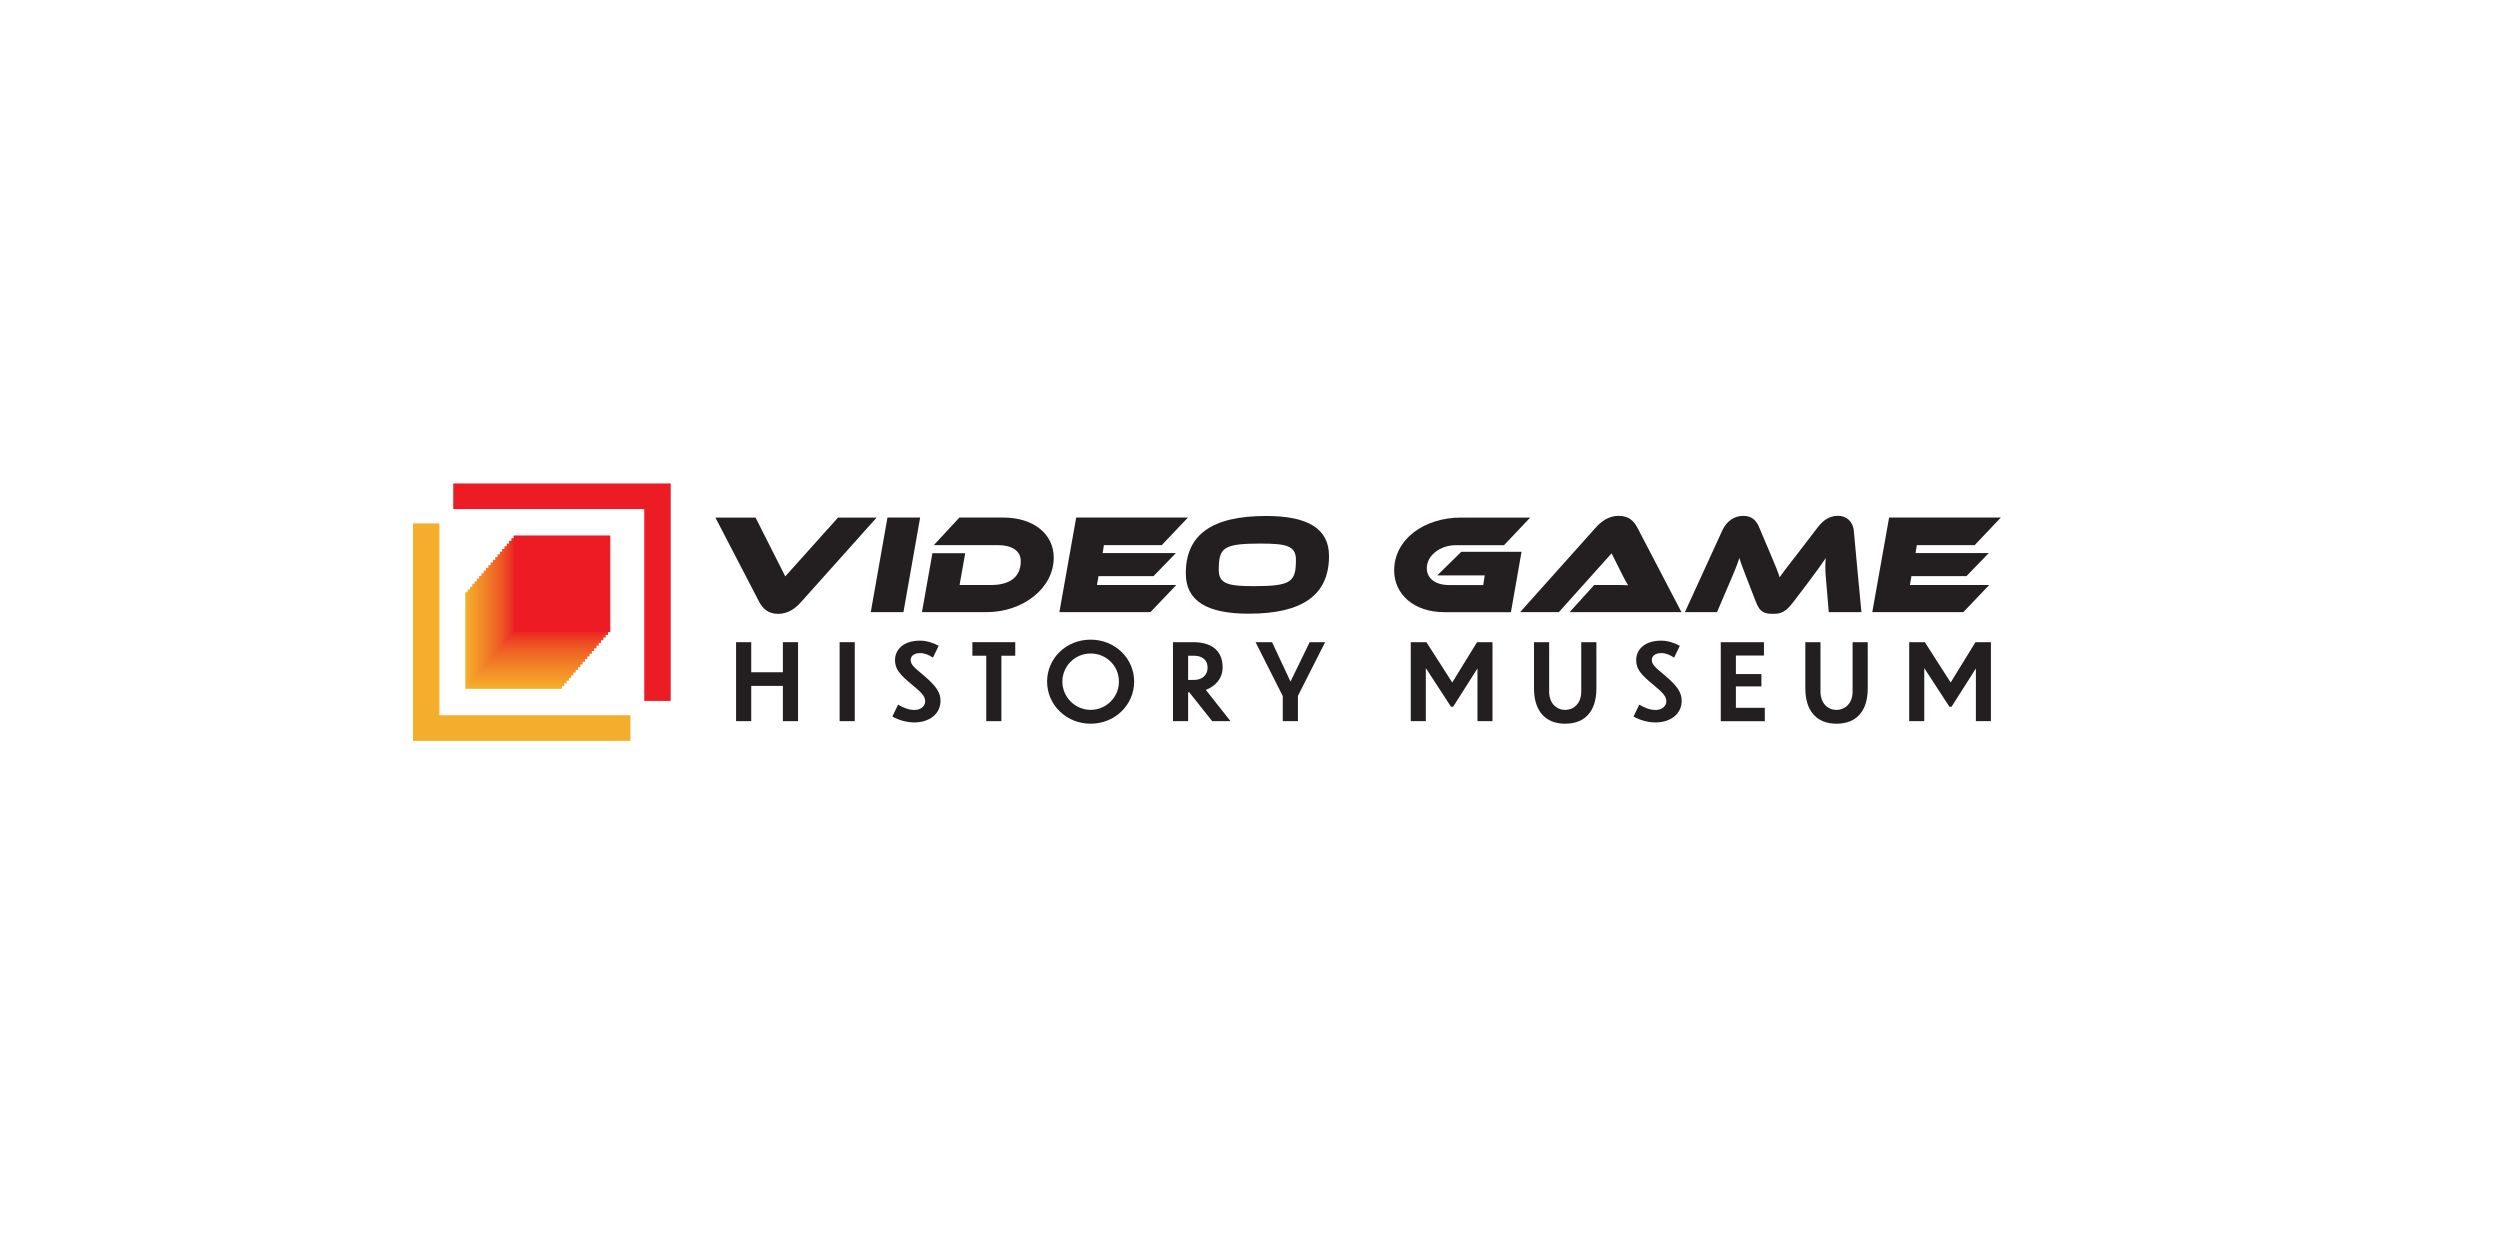 <?xml version="1.0" encoding="UTF-8"?><svg id="Layer_1" xmlns="http://www.w3.org/2000/svg" viewBox="0 0 792 391.58"><defs><style>.cls-1{fill:#f4a32a;}.cls-2{fill:#f39d29;}.cls-3{fill:#f06b26;}.cls-4{fill:#ee3f24;}.cls-5{fill:#ee4724;}.cls-6{fill:#f07726;}.cls-7{fill:#f07126;}.cls-8{fill:#ee5025;}.cls-9{fill:#f28828;}.cls-10{fill:#ee3624;}.cls-11{fill:#f29229;}.cls-12{fill:#f28d28;}.cls-13{fill:#ed2a24;}.cls-14{fill:#f5a82a;}.cls-15{fill:#f5ae2b;}.cls-16{fill:#ef6525;}.cls-17{fill:#ef5e25;}.cls-18{fill:#ed1c24;}.cls-19{fill:#f39829;}.cls-20{fill:#ef5725;}.cls-21{fill:#f18227;}.cls-22{fill:#f17d27;}.cls-23{fill:#231f20;}</style></defs><g><path class="cls-23" d="M253.79,190.71c-1.75,1.97-4.08,3.76-7.26,3.76s-4.88-1.66-6-3.76l-13.89-26.74h12.72l9.41,18.63,16.71-18.63h12.23l-23.92,26.74Z"/><path class="cls-23" d="M275.86,193.93l5.29-29.97h10.35l-5.29,29.97h-10.35Z"/><path class="cls-23" d="M292.08,193.93l3.31-18.68h10.39l-1.79,10.08h10.03c5.38,0,9.36-2.15,9.36-7.57,0-3.4-3.05-5.06-7.17-5.06h-20.38l8.11-8.74h13.84c9.68,0,16.04,5.2,16.04,12.72,0,9.63-9.68,17.25-21.32,17.25h-20.43Z"/><path class="cls-23" d="M335.61,193.93l5.33-29.97h35.39l-8.29,8.74h-18.32l-.4,2.51h23.2l-7.08,7.3h-17.43l-.49,2.82h25.13l-8.2,8.6h-28.85Z"/><path class="cls-23" d="M395.59,194.42c-13.21,0-19.93-4.03-19.93-12.77,0-12.32,8.33-18.19,25.44-18.19,13.21,0,19.93,3.99,19.93,12.68,0,12.36-8.38,18.28-25.44,18.28Zm3.9-22.22c-12.01,0-13.39,1.3-13.39,8.38,0,4.44,3.18,5.11,11.06,5.11,12.01,0,13.39-1.34,13.39-8.42,0-4.39-3.18-5.06-11.06-5.06Z"/><path class="cls-23" d="M457.48,193.93c-9.5,0-15.81-5.64-15.81-13.21,0-9.86,9.5-16.75,21.1-16.75h21.99l-8.29,8.74h-15.28c-4.84,0-9.18,3.18-9.18,7.3,0,3.27,2.78,5.33,6.99,5.33h10.88l.49-3.05h-15.05l7.62-7.48h19.08l-3.36,19.13h-21.19Z"/><path class="cls-23" d="M497.25,193.93l7.79-8.6h6.72c1.43,0,3.14,0,4.03,.09-.31-.49-1.12-1.88-1.57-2.82l-3.67-7.3-16.71,18.63h-12.27l23.88-26.7c1.79-2.02,4.12-3.81,7.35-3.81s4.84,1.66,5.96,3.81l13.93,26.7h-35.43Z"/><path class="cls-23" d="M579.35,193.93l-.99-11.83c-.09-.94-.09-1.93-.09-2.78,0-1.03,.05-1.93,.13-2.55-1.21,1.84-2.46,3.63-5.6,7.79l-4.66,6.14c-2.37,3.14-3.9,3.76-6.27,3.76-2.73,0-4.3-.31-5.6-3.76l-2.78-7.17c-1.57-4.03-2.06-5.42-2.46-6.76-.45,1.43-1.12,3.22-1.93,5.11l-5.15,12.05h-10.17l11.83-25.85c1.43-3.14,3.99-4.66,6.63-4.66s4.12,1.39,5.02,3.54l3.49,8.24c1.97,4.61,2.6,6.23,3.05,7.7,.99-1.48,2.2-3.05,5.78-7.66l6.36-8.29c1.61-2.06,3.58-3.54,6.32-3.54,2.46,0,4.66,1.52,5.02,4.66,.81,8.6,1.57,17.25,2.42,25.85h-10.35Z"/><path class="cls-23" d="M593.14,193.93l5.33-29.97h35.39l-8.29,8.74h-18.32l-.4,2.51h23.2l-7.08,7.3h-17.43l-.49,2.82h25.13l-8.2,8.6h-28.85Z"/></g><g><polygon class="cls-15" points="139.21 165.81 130.83 165.81 130.83 234.7 199.72 234.7 199.72 226.59 139.21 226.59 139.21 165.81"/><polygon class="cls-18" points="212.48 153.16 143.59 153.16 143.59 161.27 204.1 161.27 204.1 222.05 212.48 222.05 212.48 153.16"/></g><g><rect class="cls-15" x="147.42" y="187.61" width="30.61" height="30.61"/><rect class="cls-14" x="148.15" y="186.75" width="30.61" height="30.61"/><rect class="cls-1" x="148.88" y="185.9" width="30.61" height="30.61"/><rect class="cls-2" x="149.61" y="185.04" width="30.61" height="30.61"/><rect class="cls-19" x="150.34" y="184.19" width="30.61" height="30.61"/><rect class="cls-11" x="151.07" y="183.33" width="30.61" height="30.61"/><rect class="cls-12" x="151.79" y="182.47" width="30.61" height="30.61"/><rect class="cls-9" x="152.52" y="181.62" width="30.61" height="30.61"/><rect class="cls-21" x="153.25" y="180.76" width="30.61" height="30.61"/><rect class="cls-22" x="153.98" y="179.91" width="30.61" height="30.61"/><rect class="cls-6" x="154.71" y="179.05" width="30.61" height="30.61"/><rect class="cls-7" x="155.44" y="178.2" width="30.61" height="30.61"/><rect class="cls-3" x="156.17" y="177.34" width="30.61" height="30.61"/><rect class="cls-16" x="156.9" y="176.49" width="30.61" height="30.61"/><rect class="cls-17" x="157.62" y="175.63" width="30.61" height="30.61"/><rect class="cls-20" x="158.35" y="174.77" width="30.61" height="30.61"/><rect class="cls-8" x="159.08" y="173.92" width="30.61" height="30.61"/><rect class="cls-5" x="159.81" y="173.06" width="30.61" height="30.61"/><rect class="cls-4" x="160.54" y="172.21" width="30.61" height="30.61"/><rect class="cls-10" x="161.27" y="171.35" width="30.61" height="30.61"/><rect class="cls-13" x="162" y="170.5" width="30.61" height="30.61"/><rect class="cls-18" x="162.73" y="169.64" width="30.61" height="30.61"/></g><g><path class="cls-23" d="M233.19,203.44h4.8v9.53h10.03v-9.53h4.8v25.02h-4.8v-11.17h-10.03v11.17h-4.8v-25.02Z"/><path class="cls-23" d="M265.99,203.44h4.8v25.02h-4.8v-25.02Z"/><path class="cls-23" d="M295.54,208.34c-1.11-.8-2.62-1.44-3.99-1.44-2.21,0-3.05,1.07-3.05,2.18,0,1.48,1.24,2.48,3.86,4.66,4.16,3.49,5.6,5.63,5.6,8.25,0,4.29-3.66,6.88-8.32,6.88-2.18,0-5-.71-6.94-1.88l1.81-3.76c1.58,.91,3.25,1.68,5.17,1.68,2.25,0,3.42-1.38,3.42-2.78,0-1.54-1.24-2.82-4.06-5.13-3.99-3.29-5.5-5-5.5-7.88,0-3.15,2.45-6.17,7.95-6.17,1.95,0,4.16,.67,5.87,1.64l-1.81,3.76Z"/><path class="cls-23" d="M312.44,207.73h-4.39v-4.29h13.58v4.29h-4.39v20.73h-4.8v-20.73Z"/><path class="cls-23" d="M359.3,215.92c0,7.38-6.07,13.35-13.79,13.35s-13.79-5.97-13.79-13.35,6.04-13.28,13.79-13.28,13.79,5.94,13.79,13.28Zm-22.74,0c0,4.86,3.96,8.96,8.96,8.96s8.96-4.06,8.96-8.96-3.92-8.89-8.96-8.89-8.96,4.06-8.96,8.89Z"/><path class="cls-23" d="M376.74,219.3h-.34v9.16h-4.8v-25.02h6.51c5.13,0,9.22,2.25,9.22,7.98,0,3.59-2.35,6-5.33,7.14l7.82,9.9h-5.8l-7.28-9.16Zm-.34-11.57v7.68h1.78c2.68,0,4.39-1.54,4.39-3.92,0-2.25-1.54-3.76-4.36-3.76h-1.81Z"/><path class="cls-23" d="M411.18,220.44v8.02h-4.8v-7.95l-8.62-17.07h5.23l5.84,12.48,6.07-12.48h4.9l-8.62,17.01Z"/><path class="cls-23" d="M451.69,228.46h-4.76v-25.02h4.96l8.18,12.78,7.85-12.78h4.9v25.02h-4.76v-16.7l-7.71,12.14h-.67l-7.98-12.24v16.81Z"/><path class="cls-23" d="M495.83,229.27c-6.37,0-9.86-4.16-9.86-11.17v-14.66h4.8v15.66c0,3.82,2.45,5.8,5.07,5.8s5.1-1.98,5.1-5.8v-15.66h4.8v14.66c0,7.01-3.42,11.17-9.89,11.17Z"/><path class="cls-23" d="M530.34,208.34c-1.11-.8-2.62-1.44-3.99-1.44-2.21,0-3.05,1.07-3.05,2.18,0,1.48,1.24,2.48,3.86,4.66,4.16,3.49,5.6,5.63,5.6,8.25,0,4.29-3.66,6.88-8.32,6.88-2.18,0-5-.71-6.94-1.88l1.81-3.76c1.58,.91,3.25,1.68,5.17,1.68,2.25,0,3.42-1.38,3.42-2.78,0-1.54-1.24-2.82-4.06-5.13-3.99-3.29-5.5-5-5.5-7.88,0-3.15,2.45-6.17,7.95-6.17,1.95,0,4.16,.67,5.87,1.64l-1.81,3.76Z"/><path class="cls-23" d="M545.13,203.44h13.69v4.23h-8.89v5.87h8.08v3.92h-8.08v6.78h9.16v4.23h-13.95v-25.02Z"/><path class="cls-23" d="M581.79,229.27c-6.37,0-9.86-4.16-9.86-11.17v-14.66h4.8v15.66c0,3.82,2.45,5.8,5.07,5.8s5.1-1.98,5.1-5.8v-15.66h4.8v14.66c0,7.01-3.42,11.17-9.89,11.17Z"/><path class="cls-23" d="M609.59,228.46h-4.76v-25.02h4.96l8.18,12.78,7.85-12.78h4.9v25.02h-4.76v-16.7l-7.71,12.14h-.67l-7.98-12.24v16.81Z"/></g></svg>